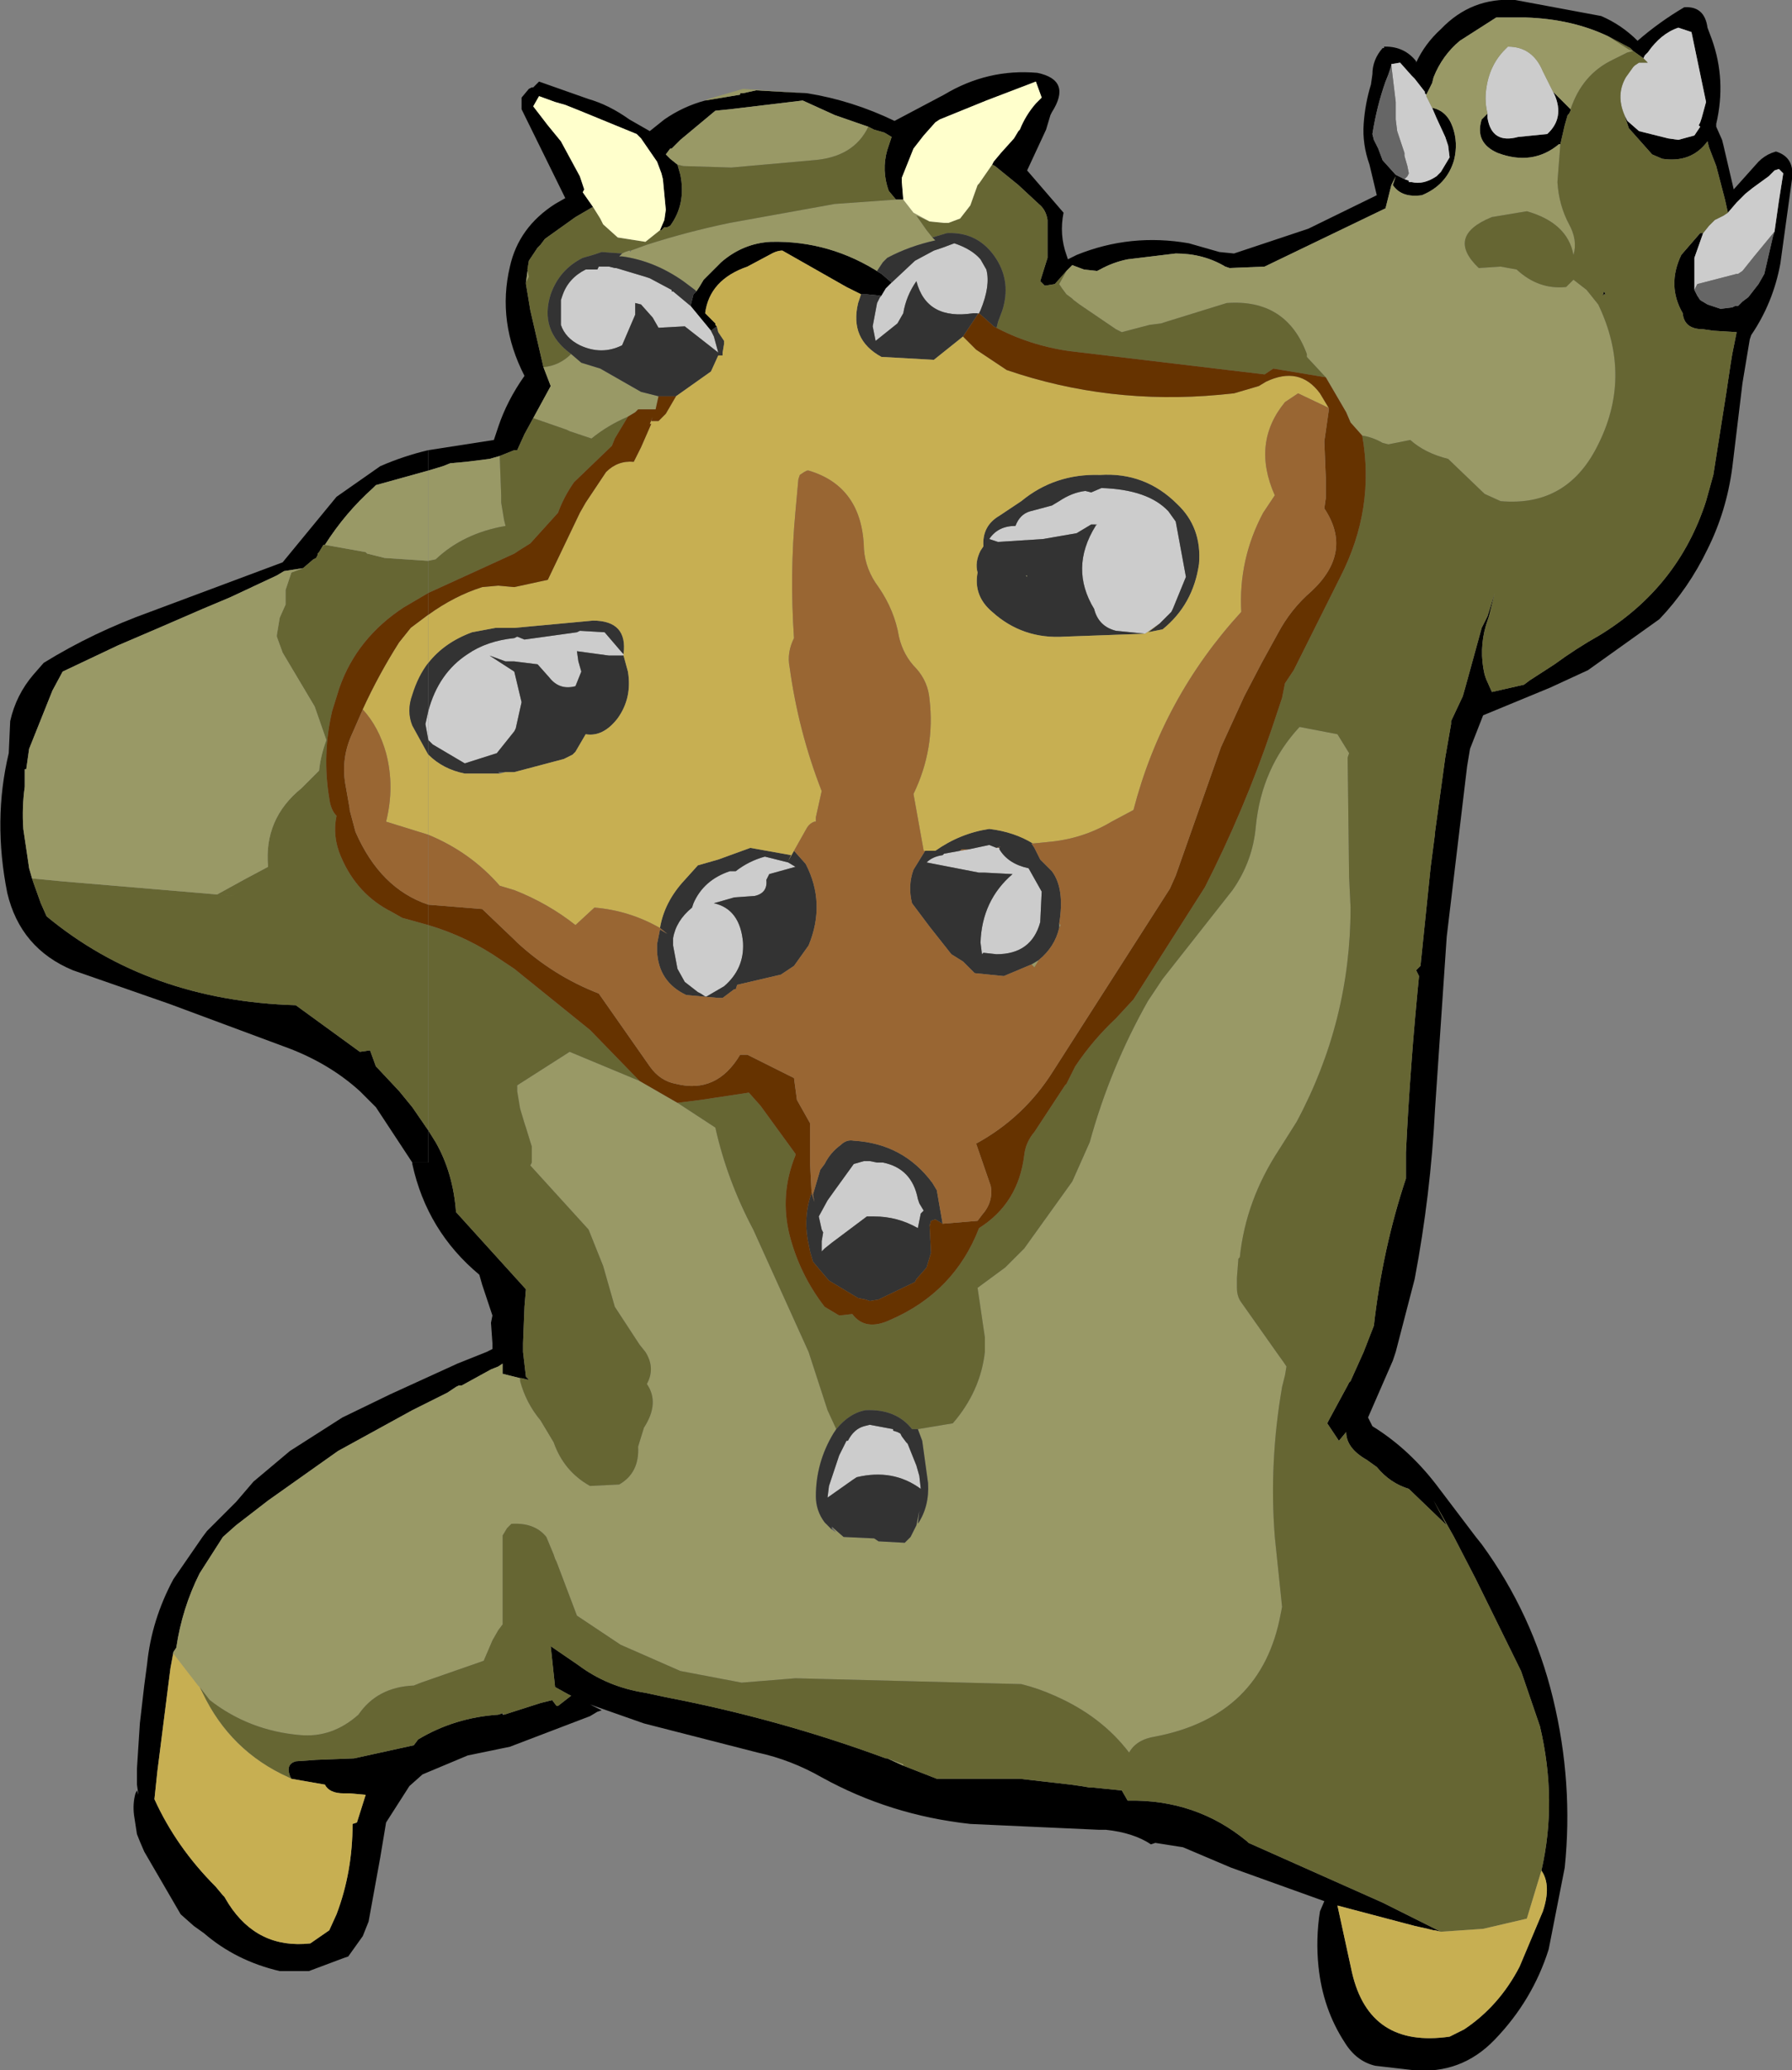 <?xml version="1.0" encoding="UTF-8" standalone="no"?>
<svg xmlns:xlink="http://www.w3.org/1999/xlink" height="71.05px" width="61.5px" xmlns="http://www.w3.org/2000/svg">
  <rect width="100%" height="100%" fill="#808080" stroke="none"/>
  <g transform="matrix(1.0, 0.0, 0.0, 1.0, -20.65, -17.6)">
    <path d="M48.35 20.8 Q49.9 21.05 51.35 21.75 L53.05 20.85 Q54.55 19.95 56.25 20.1 57.45 20.35 56.75 21.45 L56.7 21.55 56.55 22.05 55.9 23.45 57.15 24.9 Q57.0 25.65 57.25 26.35 L57.3 26.5 57.6 26.35 Q59.45 25.6 61.45 25.95 L62.5 26.25 63.0 26.3 65.55 25.45 67.9 24.3 67.65 23.25 Q67.4 22.55 67.45 21.85 67.5 21.15 67.7 20.5 L67.75 20.15 Q67.75 19.65 68.1 19.25 L68.15 19.25 68.15 19.2 68.2 19.2 Q68.85 19.2 69.25 19.7 L69.25 19.75 Q69.55 19.1 70.1 18.6 71.15 17.5 72.65 17.6 L75.6 18.15 Q76.3 18.45 76.85 19.0 77.6 18.35 78.45 17.85 79.15 17.8 79.25 18.55 L79.4 18.95 Q79.9 20.35 79.55 21.85 L79.55 21.95 79.75 22.4 79.8 22.6 80.15 24.1 81.0 23.15 Q81.2 22.95 81.45 22.85 L81.6 22.8 Q82.25 23.0 82.15 23.75 L81.75 26.65 Q81.5 28.0 80.75 29.1 L80.7 29.25 80.45 30.75 80.1 33.65 Q79.9 35.15 79.25 36.45 78.6 37.8 77.6 38.85 L75.15 40.6 73.85 41.2 71.55 42.15 71.1 43.3 71.0 43.9 70.3 49.75 69.9 55.65 Q69.75 58.6 69.2 61.5 L68.55 64.0 68.45 64.3 67.6 66.25 67.75 66.55 Q69.05 67.35 70.05 68.7 L71.3 70.35 71.5 70.6 Q73.25 73.0 73.95 75.9 74.65 78.8 74.35 81.7 L73.8 84.5 Q73.25 86.25 71.95 87.6 70.8 88.8 69.15 88.65 L67.85 88.5 Q67.2 88.35 66.8 87.7 66.05 86.55 65.9 85.1 65.8 84.15 65.95 83.2 L66.1 82.85 62.9 81.7 61.25 81.0 60.3 80.85 60.15 80.9 Q59.55 80.5 58.6 80.4 L58.35 80.4 53.95 80.2 Q51.2 79.9 48.85 78.6 47.8 78.0 46.65 77.75 L42.75 76.75 40.9 76.1 41.2 76.25 41.3 76.3 41.15 76.35 40.9 76.5 38.15 77.55 36.7 77.85 35.15 78.5 34.7 78.9 33.9 80.15 33.7 81.35 33.3 83.55 33.1 84.05 32.6 84.75 32.45 84.8 31.25 85.25 31.2 85.25 30.25 85.25 Q28.75 84.9 27.65 83.95 L27.3 83.7 26.85 83.3 25.6 81.15 25.45 80.8 25.35 80.55 25.25 79.9 Q25.2 79.5 25.3 79.15 L25.35 79.05 25.4 79.2 25.35 78.85 25.35 78.3 25.45 76.75 25.6 75.45 25.7 74.7 Q25.85 73.2 26.6 71.8 L27.6 70.35 27.75 70.15 28.75 69.15 29.35 68.45 30.6 67.4 32.4 66.25 34.05 65.45 36.35 64.4 37.35 64.0 37.45 63.95 37.55 63.9 37.55 63.7 37.5 63.0 37.55 62.75 37.2 61.7 37.1 61.35 Q35.3 59.85 34.8 57.55 L34.8 57.5 35.35 57.5 35.35 56.4 35.6 56.8 Q36.2 57.85 36.3 59.2 L38.7 61.85 38.65 62.45 38.6 63.7 38.6 63.8 38.6 64.0 38.7 64.85 38.8 64.95 38.75 64.95 38.55 64.9 38.5 64.9 37.9 64.75 37.9 64.4 37.75 64.5 37.5 64.6 36.5 65.15 36.4 65.15 36.3 65.2 36.0 65.4 34.8 66.0 32.25 67.4 29.85 69.1 28.75 69.95 28.3 70.35 27.5 71.6 Q26.9 72.8 26.7 74.15 L26.6 74.3 26.5 74.85 26.05 78.4 25.95 79.35 Q26.7 81.0 28.05 82.35 L28.3 82.65 28.35 82.7 28.5 82.95 Q29.5 84.5 31.3 84.3 L31.95 83.85 32.2 83.3 Q32.75 81.85 32.75 80.2 L32.9 80.15 33.2 79.2 32.65 79.15 32.45 79.15 Q31.95 79.15 31.8 78.85 L30.65 78.65 30.6 78.55 Q30.45 78.15 30.8 78.05 L31.5 78.0 32.8 77.95 34.85 77.5 35.0 77.3 Q36.25 76.55 37.75 76.45 L37.9 76.4 37.9 76.45 37.95 76.45 39.2 76.05 39.6 75.95 39.75 76.15 39.8 76.15 40.25 75.8 40.15 75.75 39.7 75.5 39.55 74.1 40.5 74.75 Q41.5 75.5 42.8 75.7 L43.5 75.85 Q47.4 76.6 51.05 77.95 L51.1 77.95 51.65 78.2 52.8 78.65 55.65 78.65 57.4 78.85 57.75 78.9 58.05 78.95 58.15 78.95 59.15 79.05 59.35 79.4 Q61.7 79.35 63.45 80.8 L63.5 80.85 68.1 82.9 70.0 83.85 70.1 83.9 69.9 83.85 69.85 83.85 69.65 83.8 69.2 83.7 66.55 83.0 67.05 85.3 Q67.65 87.9 70.4 87.5 L70.9 87.25 Q72.1 86.45 72.8 85.1 L73.6 83.2 Q73.9 82.3 73.55 81.8 74.1 79.4 73.5 76.85 L72.85 74.95 71.3 71.8 70.55 70.35 69.85 69.1 70.3 69.95 69.0 68.7 Q68.35 68.5 67.9 67.95 L67.55 67.7 Q66.85 67.3 66.85 66.75 L66.6 67.05 66.2 66.45 66.25 66.35 66.9 65.15 66.95 65.05 67.0 65.0 67.45 64.0 67.8 63.1 Q68.1 60.45 68.9 58.05 L68.9 57.15 Q69.05 54.1 69.35 51.1 L69.25 50.9 69.4 50.75 69.75 47.35 69.9 46.2 69.9 46.15 70.25 43.6 70.45 42.45 70.45 42.35 70.85 41.5 70.95 41.15 71.5 39.15 71.7 38.75 71.95 37.95 72.0 37.8 71.95 37.95 71.75 38.75 71.65 39.05 Q71.4 39.9 71.6 40.75 L71.65 40.9 71.85 41.35 72.95 41.1 73.15 40.95 74.0 40.4 Q74.75 39.85 75.55 39.4 78.25 37.75 79.2 34.8 L79.45 33.9 79.9 31.05 80.05 30.05 80.1 29.75 80.25 29.0 79.45 28.95 79.1 28.9 Q78.45 28.9 78.4 28.35 77.85 27.4 78.35 26.35 L79.0 25.6 79.1 25.6 78.8 26.45 78.8 27.15 78.8 27.25 78.8 27.55 78.9 27.75 79.0 27.9 79.25 28.05 79.7 28.2 80.1 28.15 80.2 28.1 80.3 28.1 80.45 27.95 80.65 27.8 81.0 27.35 81.2 27.0 81.5 25.7 81.55 25.55 81.7 24.5 81.85 23.55 81.7 23.4 81.55 23.45 81.35 23.65 80.8 24.05 80.55 24.25 80.25 24.55 79.95 24.9 79.85 24.45 79.55 23.3 79.3 22.65 79.25 22.45 Q78.7 23.2 77.7 23.05 L77.35 22.9 76.55 22.0 76.4 21.55 76.5 21.75 76.9 22.1 77.9 22.35 78.25 22.4 78.8 22.25 79.0 21.95 78.95 21.9 79.0 21.8 79.05 21.65 79.2 21.1 78.7 18.7 78.25 18.55 Q77.65 18.75 77.2 19.4 L77.1 19.5 77.05 19.6 76.7 19.35 76.6 19.25 75.85 18.85 Q74.6 18.25 73.0 18.2 L72.0 18.2 70.75 19.0 Q70.15 19.5 69.85 20.25 L69.8 20.45 69.6 20.85 69.55 20.8 69.55 20.75 69.2 20.3 69.1 20.2 68.7 19.75 68.4 19.8 68.4 19.85 68.3 20.15 68.2 20.4 Q67.9 21.25 67.75 22.2 L67.8 22.4 67.95 22.7 68.1 23.1 68.55 23.6 68.65 23.65 68.85 23.75 69.0 23.8 69.0 23.85 69.1 23.85 Q69.5 23.95 69.95 23.65 L70.1 23.5 70.4 23.0 70.35 22.6 70.25 22.3 69.95 21.65 69.8 21.3 Q70.3 21.4 70.5 21.95 70.7 22.5 70.55 23.1 70.3 23.95 69.45 24.3 68.75 24.4 68.45 23.95 L68.55 23.65 68.4 23.95 68.2 24.75 64.05 26.75 62.85 26.8 62.7 26.75 Q61.95 26.3 61.0 26.3 L59.35 26.5 Q58.85 26.6 58.4 26.85 L58.3 26.9 57.85 26.85 57.45 26.7 57.25 26.9 56.85 27.35 56.55 27.4 56.5 27.4 56.35 27.25 56.6 26.45 56.6 25.15 Q56.55 24.8 56.3 24.6 L55.6 23.95 54.8 23.3 54.7 23.25 54.75 23.15 55.0 22.85 55.45 22.35 55.6 22.1 55.65 22.05 Q55.85 21.55 56.2 21.15 L56.4 20.95 56.2 20.4 54.5 21.05 52.9 21.7 52.75 21.8 52.35 22.25 52.0 22.7 51.6 23.7 51.6 23.85 51.65 24.45 51.4 24.45 51.15 24.15 Q50.9 23.45 51.1 22.75 L51.25 22.3 51.0 22.15 50.65 22.05 50.45 21.95 49.3 21.55 48.2 21.05 45.7 21.35 45.2 21.4 44.0 22.4 43.7 22.7 43.65 22.7 43.5 22.9 43.55 22.95 43.65 23.05 43.9 23.25 44.0 23.6 Q44.2 24.6 43.65 25.35 L43.55 25.4 43.45 25.4 43.4 25.45 43.35 25.5 43.3 25.5 43.45 25.15 43.5 24.8 43.4 23.75 43.35 23.55 43.2 23.15 42.65 22.35 42.5 22.2 40.55 21.4 40.05 21.2 39.7 21.1 39.15 20.9 38.95 21.25 39.45 21.9 39.9 22.45 40.55 23.65 40.7 24.1 40.65 24.2 41.0 24.7 40.4 25.05 39.35 25.8 39.2 26.0 39.15 26.05 39.1 26.1 38.9 26.4 38.8 26.55 38.7 27.3 38.7 27.35 38.85 28.25 39.3 30.2 39.55 30.85 38.95 31.95 38.65 32.5 38.4 33.05 38.3 33.05 37.8 33.25 37.45 33.35 36.65 33.45 36.1 33.5 35.85 33.6 35.35 33.75 35.35 33.05 37.6 32.7 37.75 32.25 Q38.05 31.35 38.65 30.5 37.7 28.65 38.15 26.75 38.45 25.4 39.7 24.6 L40.05 24.4 38.55 21.35 38.55 20.95 38.8 20.65 38.9 20.6 38.95 20.6 39.15 20.4 40.85 21.0 Q41.55 21.2 42.25 21.7 L42.95 22.1 43.45 21.7 Q44.1 21.25 44.85 21.05 L46.05 20.85 46.05 20.8 46.15 20.8 46.6 20.7 48.35 20.8 M73.95 20.75 L74.55 21.35 74.55 21.4 74.5 21.5 74.45 21.55 74.35 21.9 74.2 22.55 74.15 22.55 Q73.25 23.3 72.05 22.85 71.25 22.5 71.5 21.7 L71.7 21.5 71.7 21.65 Q71.85 22.55 72.75 22.3 L73.75 22.2 Q74.35 21.65 74.0 20.85 L73.95 20.75 M44.55 27.6 L44.65 27.45 44.8 27.2 45.4 26.6 Q46.15 25.95 47.1 25.9 49.15 25.85 50.9 27.0 L51.25 27.3 51.05 27.5 50.9 27.75 50.4 27.7 50.35 27.7 50.2 27.7 49.7 27.45 47.5 26.2 Q47.3 26.2 47.05 26.35 L46.3 26.75 Q45.0 27.2 44.85 28.35 L45.05 28.55 45.2 28.7 45.2 28.75 45.25 28.8 45.05 28.95 44.35 28.1 44.45 27.7 44.5 27.65 44.55 27.6 M75.7 27.6 L75.75 27.7 75.7 27.7 75.65 27.75 75.7 27.6" fill="#000000" fill-rule="evenodd" stroke="none"/>
    <path d="M69.8 21.3 L69.95 21.65 70.25 22.3 70.35 22.6 70.4 23.0 70.1 23.5 69.95 23.65 Q69.5 23.95 69.1 23.85 L69.0 23.85 69.0 23.8 68.85 23.75 68.95 23.65 69.0 23.55 68.95 23.3 68.85 22.95 68.85 22.85 68.6 22.1 68.55 21.7 68.55 21.45 68.55 21.1 68.4 19.85 68.4 19.8 68.7 19.75 69.1 20.2 69.2 20.3 69.55 20.75 69.55 20.8 69.6 20.85 69.6 20.9 69.75 21.2 69.8 21.3 M77.05 19.6 L77.1 19.5 77.2 19.4 Q77.65 18.75 78.25 18.55 L78.7 18.7 79.2 21.1 79.05 21.65 79.0 21.8 78.95 21.9 79.0 21.95 78.8 22.25 78.25 22.4 77.9 22.35 76.9 22.1 76.5 21.75 76.4 21.55 Q76.1 20.85 76.45 20.25 L76.7 19.9 76.75 19.85 76.9 19.75 77.2 19.75 77.25 19.75 77.2 19.75 77.05 19.6 M79.95 24.9 L80.25 24.55 80.55 24.25 80.8 24.05 81.35 23.65 81.55 23.45 81.7 23.4 81.85 23.55 81.7 24.5 81.55 25.55 80.85 26.4 80.45 26.9 80.3 27.0 80.25 27.0 78.9 27.35 78.8 27.55 78.8 27.25 78.8 27.15 78.8 26.45 79.1 25.6 79.3 25.35 79.5 25.15 79.7 25.05 79.8 25.0 79.95 24.9 M35.35 43.0 L35.35 42.0 Q35.7 40.7 36.7 40.05 37.35 39.6 38.3 39.5 L38.4 39.45 38.65 39.55 40.45 39.3 40.55 39.25 41.4 39.3 42.0 40.0 42.05 40.05 42.05 40.1 41.8 40.1 41.55 40.1 40.45 39.95 40.5 40.3 40.6 40.65 40.4 41.15 Q39.85 41.3 39.5 40.85 L39.1 40.4 38.3 40.3 38.0 40.3 37.45 40.1 38.3 40.65 38.55 41.7 38.35 42.6 38.3 42.7 37.7 43.45 36.6 43.8 35.5 43.15 35.35 43.0 M71.7 21.5 Q71.6 21.1 71.65 20.7 71.75 19.85 72.3 19.3 L72.4 19.2 Q73.25 19.2 73.6 20.05 L73.95 20.75 74.0 20.85 Q74.35 21.65 73.75 22.2 L72.75 22.3 Q71.85 22.55 71.7 21.65 L71.7 21.5 M51.25 27.3 L52.05 26.55 52.7 26.2 53.0 26.1 53.4 25.95 Q54.0 26.15 54.3 26.5 L54.5 26.85 Q54.65 27.4 54.3 28.25 L54.25 28.35 54.2 28.35 54.05 28.35 Q52.45 28.6 52.1 27.25 51.75 27.75 51.65 28.35 L51.45 28.7 50.7 29.3 50.6 28.8 50.75 28.0 50.8 27.9 50.85 27.8 50.9 27.75 51.05 27.5 51.25 27.3 M58.25 35.6 L58.1 35.6 57.6 35.9 56.45 36.1 54.9 36.2 54.6 36.1 Q54.9 35.65 55.5 35.65 55.65 35.25 56.0 35.15 L56.75 34.95 57.0 34.8 Q57.45 34.5 57.9 34.45 L58.1 34.5 58.45 34.35 Q60.05 34.4 60.75 35.15 L61.0 35.5 61.35 37.4 60.9 38.5 60.85 38.6 60.8 38.65 60.45 39.0 59.95 39.35 58.95 39.25 Q58.35 39.1 58.2 38.5 57.35 37.1 58.25 35.65 L58.3 35.6 58.25 35.6 M45.05 28.95 L45.15 29.15 45.3 29.7 44.15 28.8 43.25 28.85 43.05 28.5 42.65 28.05 42.45 28.0 42.45 28.4 42.0 29.45 Q41.3 29.8 40.55 29.45 40.05 29.2 39.9 28.75 L39.9 28.65 39.9 28.45 39.9 27.9 39.95 27.75 Q40.15 27.15 40.75 26.85 L41.05 26.85 41.15 26.85 41.2 26.75 41.55 26.75 41.75 26.8 41.8 26.8 42.8 27.1 42.95 27.15 43.7 27.55 43.7 27.6 43.75 27.6 44.35 28.1 45.05 28.95 M44.45 48.6 Q44.8 47.8 45.7 47.5 L45.9 47.5 Q46.35 47.15 46.9 47.0 L47.7 47.2 47.95 47.35 47.05 47.6 46.95 47.8 Q47.0 48.25 46.55 48.35 L45.85 48.4 45.15 48.6 Q46.05 48.8 46.15 49.95 46.2 50.85 45.5 51.45 L44.9 51.8 44.85 51.8 44.7 51.7 44.6 51.65 44.15 51.3 43.9 50.85 43.75 50.05 43.75 49.8 Q43.85 49.2 44.4 48.75 L44.45 48.6 M54.95 46.7 L54.95 46.75 Q55.25 47.25 55.95 47.4 L56.4 48.2 56.35 49.25 Q56.05 50.35 54.85 50.35 L54.4 50.3 54.35 50.35 54.3 49.95 Q54.35 48.5 55.4 47.6 L54.45 47.55 54.25 47.55 52.45 47.2 Q52.65 47.0 53.0 46.95 L53.05 46.9 53.6 46.8 53.9 46.75 54.6 46.6 54.85 46.7 54.95 46.7 M50.95 57.5 Q51.95 57.7 52.15 58.75 L52.2 58.9 52.35 59.15 52.25 59.25 52.15 59.75 Q51.45 59.35 50.65 59.35 L50.4 59.35 49.2 60.25 48.95 60.45 48.85 60.55 48.85 60.2 48.9 59.9 48.85 59.8 48.75 59.35 49.05 58.8 49.3 58.45 49.95 57.55 50.3 57.45 50.5 57.45 50.75 57.5 50.95 57.5 M49.75 67.05 Q49.95 66.65 50.3 66.55 L50.5 66.5 51.3 66.65 51.3 66.7 51.45 66.75 51.55 66.8 51.6 66.9 51.75 67.1 51.8 67.15 52.1 67.9 52.2 68.25 52.25 68.7 Q51.3 68.0 50.05 68.3 L49.9 68.4 49.05 69.0 49.1 68.6 49.45 67.55 49.6 67.25 49.7 67.05 49.75 67.05" fill="#cccccc" fill-rule="evenodd" stroke="none"/>
    <path d="M68.85 23.75 L68.65 23.65 68.55 23.6 68.1 23.1 67.95 22.7 67.8 22.4 67.75 22.2 Q67.9 21.25 68.2 20.4 L68.3 20.15 68.4 19.85 68.55 21.1 68.55 21.45 68.55 21.7 68.6 22.1 68.85 22.85 68.85 22.95 68.95 23.3 69.0 23.55 68.95 23.65 68.85 23.75 M81.55 25.55 L81.5 25.7 81.2 27.0 81.0 27.35 80.65 27.8 80.45 27.95 80.3 28.1 80.2 28.1 80.1 28.15 79.7 28.2 79.25 28.05 79.0 27.9 78.9 27.75 78.8 27.55 78.9 27.35 80.25 27.0 80.3 27.0 80.45 26.9 80.85 26.4 81.55 25.55 M42.3 26.2 L42.3 26.25 42.25 26.2 42.3 26.2 M54.2 28.4 L54.2 28.35 54.25 28.35 54.2 28.4 M58.25 35.65 L58.25 35.6 58.3 35.6 58.25 35.65 M42.0 40.0 L42.05 40.05 42.05 40.1 42.05 40.05 42.0 40.0 M37.75 44.1 L38.0 44.1 37.8 44.15 37.75 44.1 M49.2 70.0 L49.35 70.2 49.2 70.1 49.2 70.0" fill="#666666" fill-rule="evenodd" stroke="none"/>
    <path d="M48.35 20.8 L46.6 20.7 46.15 20.8 46.05 20.8 46.05 20.85 44.85 21.05 44.95 21.0 46.15 20.65 48.35 20.8 M35.35 33.75 L35.85 33.6 36.1 33.5 36.65 33.45 37.45 33.35 37.8 33.25 37.85 34.6 37.85 34.85 37.95 35.45 38.0 35.65 Q36.55 35.9 35.6 36.8 L35.35 36.85 35.35 33.75 M38.95 31.95 L39.55 30.85 39.3 30.2 Q39.85 30.15 40.25 29.75 L40.6 30.05 41.25 30.25 42.65 31.05 43.25 31.2 43.15 31.65 42.55 31.65 42.45 31.75 42.2 31.9 Q41.5 32.2 40.95 32.65 L40.2 32.4 40.1 32.35 38.95 31.95 M38.7 27.3 L38.8 26.55 38.75 26.85 38.8 27.1 38.7 27.3 M43.9 23.25 L43.65 23.05 43.55 22.95 43.5 22.9 43.65 22.7 43.7 22.7 44.0 22.4 45.2 21.4 45.7 21.35 48.2 21.05 49.3 21.55 50.45 21.95 Q49.95 23.0 48.55 23.1 L45.75 23.35 44.1 23.3 43.9 23.25 M51.4 24.45 L51.65 24.45 52.0 24.9 52.55 25.2 52.1 25.0 52.45 25.5 52.65 25.75 52.95 26.05 52.75 25.85 Q51.85 26.05 51.1 26.45 L50.95 26.6 50.75 26.9 50.9 27.0 Q49.15 25.85 47.1 25.9 46.15 25.95 45.4 26.6 L44.8 27.2 44.65 27.45 44.55 27.6 44.5 27.55 44.1 27.25 Q43.1 26.55 42.0 26.4 L41.9 26.4 42.0 26.3 42.1 26.25 42.25 26.2 42.3 26.25 42.3 26.2 42.85 26.0 Q44.25 25.55 45.7 25.25 L49.3 24.6 51.4 24.45 M57.25 26.9 L57.45 26.7 57.85 26.85 58.3 26.9 58.4 26.85 Q58.85 26.6 59.35 26.5 L61.0 26.3 Q61.95 26.3 62.7 26.75 L62.85 26.8 64.05 26.75 68.2 24.75 68.4 23.95 68.55 23.65 68.45 23.95 Q68.75 24.4 69.45 24.3 70.3 23.95 70.55 23.1 70.7 22.5 70.5 21.95 70.3 21.4 69.8 21.3 L69.75 21.2 69.6 20.9 69.6 20.85 69.8 20.45 69.85 20.25 Q70.15 19.5 70.75 19.0 L72.0 18.2 73.0 18.2 Q74.6 18.25 75.85 18.85 L76.55 19.3 76.7 19.35 76.5 19.4 76.0 19.65 Q74.95 20.15 74.55 21.35 L73.95 20.75 73.6 20.05 Q73.25 19.2 72.4 19.2 L72.3 19.3 Q71.75 19.85 71.65 20.7 71.6 21.1 71.7 21.5 L71.5 21.7 Q71.25 22.5 72.05 22.85 73.25 23.3 74.15 22.55 L74.2 22.55 74.1 23.85 Q74.15 24.65 74.5 25.3 74.8 25.85 74.65 26.35 74.45 25.25 73.05 24.85 L71.85 25.05 Q70.25 25.7 71.4 26.8 L72.15 26.75 72.7 26.85 Q73.45 27.55 74.4 27.45 L74.65 27.2 75.1 27.55 75.5 28.05 Q76.7 30.55 75.45 32.95 74.4 35.0 72.15 34.8 L71.6 34.55 70.35 33.35 Q69.55 33.15 69.05 32.7 L68.3 32.85 68.1 32.8 Q67.75 32.6 67.4 32.55 L67.0 32.1 66.85 31.75 66.15 30.55 65.5 29.85 65.5 29.75 Q64.8 27.85 62.75 28.0 L60.65 28.65 60.5 28.7 60.1 28.75 59.15 29.0 58.95 28.9 57.7 28.05 57.5 27.9 57.45 27.85 57.25 27.7 57.1 27.5 57.0 27.35 57.25 26.9 M51.65 78.2 L51.1 77.95 51.65 78.15 51.65 78.2 M26.5 74.85 L26.6 74.3 26.7 74.15 Q26.9 72.8 27.5 71.6 L28.3 70.35 28.75 69.95 29.85 69.1 32.25 67.4 34.8 66.0 36.0 65.4 36.3 65.2 36.4 65.15 36.5 65.15 37.5 64.6 37.75 64.5 37.9 64.4 37.9 64.75 38.5 64.9 38.5 65.0 Q38.7 65.75 39.2 66.35 L39.65 67.1 Q40.0 68.1 40.9 68.6 L41.9 68.55 Q42.6 68.15 42.55 67.25 L42.75 66.6 Q43.3 65.75 42.85 65.1 43.15 64.55 42.8 64.0 L42.6 63.75 41.75 62.45 41.35 61.05 40.85 59.8 38.85 57.6 38.9 57.5 38.9 56.95 38.7 56.3 38.65 56.15 38.5 55.65 38.4 55.05 38.4 54.85 40.2 53.7 39.9 53.55 40.2 53.7 42.6 54.7 43.9 55.45 45.2 56.3 Q45.6 58.1 46.5 59.8 L48.4 64.0 49.05 66.0 49.35 66.65 49.25 66.8 Q48.65 67.8 48.65 68.95 48.65 69.45 48.95 69.85 L49.2 70.1 49.35 70.2 49.2 70.0 49.6 70.35 50.65 70.4 50.8 70.5 51.7 70.55 51.9 70.35 52.1 69.95 52.2 69.45 52.15 69.9 Q52.55 69.3 52.5 68.5 L52.3 67.05 52.15 66.65 53.35 66.45 Q54.3 65.35 54.45 64.0 L54.45 63.5 54.2 61.8 55.15 61.1 55.8 60.45 57.45 58.15 58.05 56.8 Q58.75 54.25 60.05 51.95 L60.55 51.2 62.95 48.15 Q63.65 47.15 63.75 45.95 63.95 43.95 65.25 42.55 L66.55 42.8 66.95 43.45 66.9 43.6 66.95 47.7 67.0 48.75 Q67.0 52.65 65.15 56.1 L64.55 57.05 Q63.4 58.8 63.2 60.75 L63.15 60.8 63.1 61.45 63.1 61.8 Q63.1 62.1 63.25 62.3 L64.45 64.0 64.7 64.35 64.8 64.5 64.75 64.8 64.65 65.2 Q64.2 67.8 64.4 70.35 L64.65 72.75 64.6 73.0 Q63.95 76.5 60.3 77.2 59.65 77.3 59.4 77.75 58.45 76.5 56.85 75.8 56.3 75.55 55.7 75.4 L47.95 75.2 46.1 75.35 44.0 74.95 41.95 74.05 40.45 73.05 39.75 71.2 39.7 71.1 39.65 70.95 39.4 70.35 Q39.0 69.85 38.2 69.9 L38.05 70.05 37.9 70.3 37.9 73.35 37.75 73.55 37.55 73.9 37.25 74.6 35.1 75.35 34.85 75.45 Q33.6 75.5 32.95 76.45 32.05 77.25 30.95 77.15 29.2 77.0 27.85 75.95 L27.5 75.5 27.45 75.45 26.6 74.35 26.5 74.85 M55.9 37.4 L55.85 37.35 55.9 37.35 55.9 37.4 M57.0 49.3 L57.05 49.35 57.0 49.45 57.0 49.3 M56.3 50.55 L56.15 50.8 56.05 50.7 56.3 50.55" fill="#999966" fill-rule="evenodd" stroke="none"/>
    <path d="M37.8 33.25 L38.3 33.05 38.4 33.05 38.65 32.5 38.95 31.95 40.1 32.35 40.2 32.4 40.95 32.65 Q41.5 32.2 42.2 31.9 L41.75 32.65 41.65 32.9 40.35 34.15 Q40.0 34.65 39.8 35.2 L38.85 36.25 38.45 36.5 38.3 36.6 37.1 37.15 35.35 37.95 35.35 36.85 35.6 36.8 Q36.55 35.9 38.0 35.65 L37.95 35.45 37.85 34.85 37.85 34.6 37.8 33.25 M39.3 30.2 L38.85 28.25 38.7 27.35 38.7 27.3 38.8 27.1 38.75 26.85 38.8 26.55 38.9 26.4 39.1 26.1 39.15 26.05 39.2 26.0 39.35 25.8 40.4 25.05 41.0 24.7 41.25 25.1 41.35 25.3 41.85 25.75 42.8 25.9 43.3 25.5 43.35 25.5 43.4 25.45 43.45 25.4 43.55 25.4 43.65 25.35 Q44.2 24.6 44.0 23.6 L43.9 23.25 44.1 23.3 45.75 23.35 48.55 23.1 Q49.95 23.0 50.45 21.95 L50.65 22.05 51.0 22.15 51.25 22.3 51.1 22.75 Q50.9 23.45 51.15 24.15 L51.4 24.45 49.3 24.6 45.7 25.25 Q44.25 25.55 42.85 26.0 L42.3 26.2 42.25 26.2 42.1 26.25 42.0 26.3 41.3 26.25 41.0 26.35 40.65 26.45 Q39.85 26.85 39.55 27.7 39.15 28.95 40.25 29.75 39.85 30.15 39.3 30.2 M54.7 23.25 L54.8 23.3 55.6 23.95 56.3 24.6 Q56.55 24.8 56.6 25.15 L56.6 26.45 56.35 27.25 56.5 27.4 56.55 27.4 56.85 27.35 57.25 26.9 57.0 27.35 57.1 27.5 57.25 27.7 57.45 27.85 57.5 27.9 57.7 28.05 58.95 28.9 59.15 29.0 60.1 28.75 60.5 28.7 60.65 28.65 62.75 28.0 Q64.8 27.85 65.5 29.75 L65.5 29.85 66.15 30.55 64.35 30.25 64.05 30.45 57.35 29.65 Q55.95 29.45 54.75 28.8 L54.85 28.85 54.9 28.65 55.05 28.25 Q55.35 27.3 54.85 26.5 54.25 25.55 53.15 25.6 L52.65 25.75 52.45 25.5 52.1 25.0 52.55 25.2 53.05 25.25 53.2 25.25 53.6 25.1 53.95 24.65 54.2 23.95 54.25 23.9 54.7 23.25 M75.85 18.85 L76.6 19.25 76.7 19.35 77.05 19.6 77.2 19.75 77.25 19.75 77.2 19.75 76.9 19.75 76.75 19.85 76.7 19.9 76.45 20.25 Q76.1 20.85 76.4 21.55 L76.55 22.0 77.35 22.9 77.7 23.05 Q78.7 23.2 79.25 22.45 L79.3 22.65 79.55 23.3 79.85 24.45 79.95 24.9 79.8 25.0 79.7 25.05 79.5 25.15 79.3 25.35 79.1 25.6 79.0 25.6 78.35 26.35 Q77.85 27.4 78.4 28.35 78.45 28.9 79.1 28.9 L79.45 28.95 80.25 29.0 80.1 29.75 80.05 30.05 79.9 31.05 79.45 33.9 79.2 34.8 Q78.25 37.75 75.55 39.4 74.75 39.85 74.0 40.4 L73.15 40.95 72.95 41.1 71.85 41.35 71.65 40.9 71.6 40.75 Q71.4 39.9 71.65 39.05 L71.75 38.75 71.95 37.95 72.0 37.8 71.95 37.95 71.7 38.75 71.5 39.15 70.95 41.15 70.85 41.5 70.45 42.35 70.45 42.45 70.25 43.6 69.9 46.15 69.9 46.2 69.75 47.35 69.4 50.75 69.25 50.9 69.35 51.1 Q69.05 54.1 68.9 57.15 L68.9 58.05 Q68.1 60.45 67.8 63.1 L67.45 64.0 67.0 65.0 66.95 65.05 66.9 65.15 66.25 66.35 66.2 66.45 66.6 67.05 66.85 66.75 Q66.85 67.3 67.55 67.7 L67.9 67.95 Q68.35 68.5 69.0 68.7 L70.3 69.95 69.85 69.1 70.55 70.35 71.3 71.8 72.85 74.95 73.5 76.85 Q74.1 79.4 73.55 81.8 L73.05 83.45 71.55 83.8 70.1 83.9 70.0 83.85 68.1 82.9 63.5 80.85 63.45 80.8 Q61.7 79.35 59.35 79.4 L59.15 79.05 58.15 78.95 58.05 78.95 57.75 78.9 57.4 78.85 55.65 78.65 52.8 78.65 51.65 78.2 51.65 78.15 51.1 77.95 51.05 77.95 Q47.4 76.6 43.5 75.85 L42.8 75.7 Q41.5 75.5 40.5 74.75 L39.55 74.1 39.7 75.5 40.15 75.75 40.25 75.8 39.8 76.15 39.75 76.15 39.6 75.95 39.2 76.05 37.95 76.45 37.9 76.4 37.75 76.45 Q36.25 76.55 35.0 77.3 L34.85 77.5 32.8 77.95 31.5 78.0 30.8 78.05 Q30.45 78.15 30.6 78.55 L30.65 78.65 30.55 78.6 Q28.55 77.7 27.6 75.7 L27.5 75.5 27.85 75.95 Q29.2 77.0 30.95 77.15 32.05 77.25 32.95 76.45 33.6 75.5 34.85 75.45 L35.1 75.35 37.25 74.6 37.55 73.9 37.75 73.55 37.9 73.35 37.9 70.3 38.05 70.05 38.2 69.9 Q39.0 69.85 39.4 70.35 L39.65 70.95 39.7 71.1 39.75 71.2 40.45 73.05 41.95 74.05 44.0 74.95 46.1 75.35 47.95 75.2 55.7 75.4 Q56.3 75.55 56.85 75.8 58.45 76.5 59.4 77.75 59.65 77.3 60.3 77.2 63.95 76.5 64.6 73.0 L64.65 72.75 64.4 70.35 Q64.2 67.8 64.65 65.2 L64.75 64.8 64.8 64.5 64.7 64.35 64.45 64.0 63.25 62.3 Q63.1 62.1 63.1 61.8 L63.1 61.45 63.15 60.8 63.2 60.75 Q63.4 58.8 64.55 57.05 L65.15 56.1 Q67.0 52.65 67.0 48.75 L66.95 47.7 66.9 43.6 66.95 43.45 66.55 42.8 65.25 42.55 Q63.95 43.95 63.75 45.95 63.65 47.15 62.95 48.15 L60.55 51.2 60.05 51.95 Q58.75 54.25 58.05 56.8 L57.45 58.15 55.8 60.45 55.15 61.1 54.2 61.8 54.45 63.5 54.45 64.0 Q54.3 65.35 53.35 66.45 L52.15 66.65 51.95 66.65 Q51.4 65.95 50.35 66.0 49.8 66.1 49.35 66.65 L49.05 66.0 48.4 64.0 46.5 59.8 Q45.6 58.1 45.2 56.3 L43.9 55.45 44.7 55.35 46.35 55.1 46.75 55.55 47.95 57.2 47.95 57.25 Q47.4 58.6 47.75 60.0 48.1 61.35 48.95 62.45 L49.45 62.75 49.9 62.7 Q50.35 63.3 51.2 62.9 53.4 61.95 54.25 59.75 55.6 58.9 55.8 57.25 55.85 56.8 56.15 56.45 L57.2 54.85 57.25 54.8 57.55 54.2 Q58.15 53.3 58.95 52.55 L59.55 51.9 62.0 48.05 Q63.35 45.4 64.3 42.6 L64.65 41.55 64.75 41.05 65.05 40.6 66.65 37.4 Q67.85 35.05 67.4 32.55 67.75 32.6 68.1 32.8 L68.3 32.85 69.05 32.7 Q69.55 33.15 70.35 33.35 L71.6 34.55 72.15 34.8 Q74.4 35.0 75.45 32.95 76.7 30.55 75.5 28.05 L75.1 27.55 74.65 27.2 74.4 27.45 Q73.45 27.55 72.7 26.85 L72.15 26.75 71.4 26.8 Q70.25 25.7 71.85 25.05 L73.05 24.85 Q74.45 25.25 74.65 26.35 74.8 25.85 74.5 25.3 74.15 24.65 74.1 23.85 L74.2 22.55 74.35 21.9 74.45 21.55 74.5 21.5 74.55 21.4 74.55 21.35 Q74.95 20.15 76.0 19.65 L76.5 19.4 76.7 19.35 76.55 19.3 75.85 18.85 M38.5 64.9 L38.55 64.9 38.75 64.95 38.8 64.95 38.7 64.85 38.6 64.0 38.6 63.8 38.6 63.7 38.65 62.45 38.7 61.85 36.3 59.2 Q36.2 57.85 35.6 56.8 L35.35 56.4 35.35 49.35 Q36.7 49.75 37.85 50.55 L38.3 50.85 40.9 52.95 42.6 54.7 40.2 53.7 39.9 53.55 40.2 53.7 38.4 54.85 38.4 55.05 38.5 55.65 38.65 56.15 38.7 56.3 38.9 56.95 38.9 57.5 38.85 57.6 40.85 59.8 41.35 61.05 41.75 62.45 42.6 63.75 42.8 64.0 Q43.15 64.55 42.85 65.1 43.3 65.75 42.75 66.6 L42.55 67.25 Q42.6 68.15 41.9 68.55 L40.9 68.6 Q40.0 68.1 39.65 67.1 L39.2 66.35 Q38.7 65.75 38.5 65.0 L38.5 64.9 M75.7 27.6 L75.65 27.75 75.7 27.7 75.75 27.7 75.7 27.6 M69.7 86.35 L69.65 86.35 69.7 86.35" fill="#666633" fill-rule="evenodd" stroke="none"/>
    <path d="M41.0 24.7 L40.65 24.2 40.7 24.1 40.55 23.65 39.9 22.45 39.45 21.9 38.95 21.25 39.15 20.9 39.7 21.1 40.05 21.2 40.55 21.4 42.5 22.2 42.65 22.35 43.2 23.15 43.35 23.55 43.4 23.75 43.5 24.8 43.45 25.15 43.3 25.5 42.8 25.9 41.85 25.75 41.35 25.3 41.25 25.1 41.0 24.7 M51.65 24.45 L51.6 23.85 51.6 23.7 52.0 22.7 52.35 22.25 52.75 21.8 52.9 21.7 54.5 21.05 56.2 20.4 56.4 20.95 56.2 21.15 Q55.85 21.55 55.65 22.05 L55.6 22.1 55.45 22.35 55.0 22.85 54.75 23.15 54.7 23.25 54.25 23.9 54.2 23.95 53.95 24.65 53.6 25.1 53.2 25.25 53.05 25.25 52.55 25.2 52.0 24.9 51.65 24.45" fill="#ffffcc" fill-rule="evenodd" stroke="none"/>
    <path d="M35.35 43.5 L35.35 43.0 35.5 43.15 36.6 43.8 37.7 43.45 38.3 42.7 38.35 42.6 38.55 41.7 38.3 40.65 37.45 40.1 38.0 40.3 38.3 40.3 39.1 40.4 39.5 40.85 Q39.85 41.3 40.4 41.15 L40.6 40.65 40.5 40.3 40.45 39.95 41.55 40.1 41.8 40.1 42.05 40.1 42.2 40.65 Q42.35 41.55 41.85 42.25 41.35 42.9 40.75 42.8 L40.4 43.4 40.3 43.5 40.0 43.65 38.3 44.1 37.75 44.1 37.8 44.15 36.6 44.15 Q35.85 44.0 35.35 43.5 M35.35 42.0 L35.35 40.35 Q35.9 39.65 36.85 39.3 L37.65 39.15 38.3 39.15 41.0 38.9 Q42.2 38.9 42.05 40.05 L42.0 40.0 41.4 39.3 40.55 39.25 40.45 39.3 38.65 39.55 38.4 39.45 38.3 39.5 Q37.35 39.6 36.7 40.05 35.7 40.7 35.35 42.0 M49.35 66.65 Q49.8 66.1 50.35 66.0 51.4 65.95 51.95 66.65 L52.15 66.65 52.3 67.05 52.5 68.5 Q52.55 69.3 52.15 69.9 L52.2 69.45 52.1 69.95 51.9 70.35 51.7 70.55 50.8 70.5 50.65 70.4 49.6 70.35 49.2 70.0 49.2 70.1 48.95 69.85 Q48.65 69.45 48.65 68.95 48.65 67.8 49.25 66.8 L49.35 66.65 M52.65 25.75 L53.15 25.6 Q54.25 25.55 54.85 26.5 55.35 27.3 55.05 28.25 L54.9 28.65 54.85 28.85 54.75 28.8 54.7 28.75 54.25 28.35 54.3 28.25 Q54.65 27.4 54.5 26.85 L54.3 26.5 Q54.0 26.15 53.4 25.95 L53.0 26.1 52.7 26.2 52.05 26.55 51.25 27.3 50.9 27.0 50.75 26.9 50.95 26.6 51.1 26.45 Q51.85 26.05 52.75 25.85 L52.95 26.05 52.65 25.75 M42.0 26.3 L41.9 26.4 42.0 26.4 Q43.1 26.55 44.1 27.25 L44.5 27.55 44.55 27.6 44.5 27.65 44.45 27.7 44.35 28.1 43.75 27.6 43.7 27.6 43.7 27.55 42.95 27.15 42.8 27.1 41.8 26.8 41.75 26.8 41.55 26.75 41.2 26.75 41.15 26.85 41.05 26.85 40.75 26.85 Q40.15 27.15 39.95 27.75 L39.9 27.9 39.9 28.45 39.9 28.65 39.9 28.75 Q40.05 29.2 40.55 29.45 41.3 29.8 42.0 29.45 L42.45 28.4 42.45 28.0 42.65 28.05 43.05 28.5 43.25 28.85 44.15 28.8 45.3 29.7 45.15 29.15 45.05 28.95 45.25 28.8 45.3 29.0 45.5 29.3 45.5 29.4 45.45 29.7 45.45 29.8 45.3 29.8 45.05 30.35 43.85 31.2 43.3 31.2 43.25 31.2 42.65 31.05 41.25 30.25 40.6 30.05 40.25 29.75 Q39.15 28.95 39.55 27.7 39.85 26.85 40.65 26.45 L41.0 26.35 41.3 26.25 42.0 26.3 M50.9 27.75 L50.85 27.8 50.8 27.9 50.75 28.0 50.6 28.8 50.7 29.3 51.45 28.7 51.65 28.35 Q51.75 27.75 52.1 27.25 52.45 28.6 54.05 28.35 L54.2 28.35 54.2 28.4 53.7 29.15 52.7 29.95 50.9 29.85 Q49.8 29.25 50.1 28.0 L50.2 27.7 50.35 27.7 50.4 27.7 50.9 27.75 M53.0 59.6 L52.75 59.45 52.6 59.5 52.55 59.7 52.55 59.6 52.6 60.6 52.45 61.1 52.1 61.5 52.05 61.6 50.8 62.2 50.5 62.25 50.35 62.2 50.1 62.15 49.6 61.85 49.1 61.55 48.8 61.2 48.55 60.9 48.45 60.55 48.4 60.3 Q48.2 59.4 48.5 58.55 L48.6 58.85 48.55 58.6 48.8 57.75 48.95 57.55 Q49.15 57.15 49.5 56.9 49.7 56.7 49.95 56.75 51.65 56.85 52.65 58.2 L52.8 58.45 53.0 59.6 M60.45 39.0 L60.8 38.65 60.85 38.6 60.9 38.5 61.35 37.4 61.0 35.5 60.75 35.15 Q60.05 34.4 58.45 34.35 L58.1 34.5 57.9 34.45 Q57.45 34.5 57.0 34.8 L56.75 34.95 56.0 35.15 Q55.65 35.25 55.5 35.65 54.9 35.65 54.6 36.1 L54.9 36.2 56.45 36.1 57.6 35.9 58.1 35.6 58.25 35.6 58.25 35.65 Q57.35 37.1 58.2 38.5 58.35 39.1 58.95 39.25 L59.95 39.35 57.2 39.45 Q55.75 39.55 54.7 38.6 54.05 38.05 54.2 37.25 54.1 36.9 54.3 36.5 L54.4 36.35 Q54.35 35.65 54.95 35.3 L55.7 34.8 Q56.85 33.85 58.4 33.9 59.95 33.8 61.05 34.9 61.9 35.7 61.8 36.95 61.6 38.35 60.55 39.2 L60.3 39.25 60.05 39.3 60.45 39.0 M52.4 46.8 L52.75 46.8 Q53.6 46.2 54.6 46.05 55.45 46.15 56.1 46.55 L56.05 46.55 56.15 46.7 56.35 47.1 56.75 47.5 Q57.2 48.1 57.0 49.3 L57.0 49.45 Q56.85 50.1 56.3 50.55 L56.05 50.7 55.1 51.1 54.1 51.0 53.7 50.6 53.3 50.35 52.55 49.4 51.95 48.6 Q51.8 48.0 52.0 47.45 L52.4 46.8 M43.3 49.45 Q43.45 48.55 44.15 47.8 L44.6 47.3 45.3 47.1 46.4 46.7 47.8 46.95 47.7 47.15 47.9 46.8 48.3 47.25 Q49.0 48.6 48.4 50.05 L47.9 50.75 47.45 51.05 45.95 51.4 45.9 51.55 45.85 51.55 45.45 51.85 45.3 51.85 44.2 51.75 Q43.25 51.3 43.2 50.25 L43.2 50.0 43.3 49.5 43.55 49.65 43.3 49.45 M44.45 48.6 L44.4 48.75 Q43.85 49.2 43.75 49.8 L43.75 50.05 43.9 50.85 44.15 51.3 44.6 51.65 44.7 51.7 44.85 51.8 44.9 51.8 45.5 51.45 Q46.2 50.85 46.15 49.95 46.05 48.8 45.15 48.6 L45.85 48.4 46.55 48.35 Q47.0 48.25 46.95 47.8 L47.05 47.6 47.95 47.35 47.7 47.2 46.9 47.0 Q46.35 47.15 45.9 47.5 L45.7 47.5 Q44.8 47.8 44.45 48.6 M55.9 37.4 L55.9 37.35 55.85 37.35 55.9 37.4 M53.6 46.8 L53.05 46.9 53.0 46.95 Q52.65 47.0 52.45 47.2 L54.25 47.55 54.45 47.55 55.4 47.6 Q54.35 48.5 54.3 49.95 L54.35 50.35 54.4 50.3 54.85 50.35 Q56.05 50.35 56.35 49.25 L56.4 48.2 55.95 47.4 Q55.25 47.25 54.95 46.75 L54.95 46.7 54.9 46.7 55.0 46.65 54.85 46.7 54.6 46.6 53.9 46.75 53.95 46.75 53.65 46.75 53.6 46.8 M50.95 57.5 L50.75 57.5 50.5 57.45 50.3 57.45 49.95 57.55 49.3 58.45 49.05 58.8 48.75 59.35 48.85 59.8 48.9 59.9 48.85 60.2 48.85 60.55 48.95 60.45 49.2 60.25 50.4 59.35 50.65 59.35 Q51.45 59.35 52.15 59.75 L52.25 59.25 52.35 59.15 52.2 58.9 52.15 58.75 Q51.95 57.7 50.95 57.5 M49.75 67.05 L49.7 67.05 49.6 67.25 49.45 67.55 49.1 68.6 49.05 69.0 49.9 68.4 50.05 68.3 Q51.3 68.0 52.25 68.7 L52.2 68.25 52.1 67.9 51.8 67.15 51.75 67.1 51.6 66.9 51.55 66.8 51.45 66.75 51.3 66.7 51.3 66.65 50.5 66.5 50.3 66.55 Q49.95 66.65 49.75 67.05" fill="#333333" fill-rule="evenodd" stroke="none"/>
    <path d="M73.55 81.8 Q73.9 82.3 73.6 83.2 L72.8 85.1 Q72.1 86.45 70.9 87.25 L70.4 87.5 Q67.65 87.9 67.05 85.3 L66.55 83.0 69.2 83.7 69.65 83.8 69.85 83.85 69.9 83.85 70.1 83.9 71.55 83.8 73.05 83.45 73.55 81.8 M30.65 78.65 L31.8 78.85 Q31.95 79.15 32.45 79.15 L32.65 79.15 33.2 79.2 32.9 80.15 32.75 80.2 Q32.75 81.85 32.2 83.3 L31.95 83.85 31.3 84.3 Q29.5 84.5 28.5 82.95 L28.35 82.7 28.3 82.65 28.05 82.35 Q26.7 81.0 25.95 79.35 L26.05 78.4 26.5 74.85 26.6 74.35 27.45 75.45 27.5 75.5 27.6 75.7 Q28.55 77.7 30.55 78.6 L30.65 78.65 M35.35 46.25 L35.35 43.5 Q35.85 44.0 36.6 44.15 L37.8 44.15 38.0 44.1 37.75 44.1 38.3 44.1 40.0 43.65 40.3 43.5 40.4 43.4 40.75 42.8 Q41.35 42.9 41.85 42.25 42.35 41.55 42.2 40.65 L42.05 40.1 42.05 40.05 Q42.2 38.9 41.0 38.9 L38.3 39.15 37.65 39.15 36.85 39.3 Q35.9 39.65 35.35 40.35 L35.35 38.7 Q36.25 38.05 37.2 37.75 L37.75 37.7 38.3 37.75 39.45 37.5 40.55 35.2 40.75 34.85 41.45 33.8 Q41.85 33.4 42.4 33.45 L42.65 32.95 43.0 32.15 42.95 32.15 43.05 31.9 43.0 32.05 43.25 32.05 43.5 31.8 43.85 31.2 45.05 30.35 45.3 29.8 45.45 29.8 45.45 29.7 45.5 29.4 45.5 29.3 45.3 29.0 45.25 28.8 45.2 28.75 45.2 28.7 45.05 28.55 44.85 28.35 Q45.0 27.2 46.3 26.75 L47.05 26.35 Q47.3 26.2 47.5 26.2 L49.7 27.45 50.2 27.7 50.1 28.0 Q49.8 29.25 50.9 29.85 L52.7 29.95 53.7 29.15 54.15 29.6 55.2 30.3 Q58.7 31.5 62.5 31.15 L63.0 31.1 63.85 30.85 64.1 30.7 Q65.25 30.15 65.95 31.1 L66.25 31.6 65.2 31.1 64.75 31.4 Q63.6 32.8 64.4 34.6 L64.0 35.2 Q63.15 36.8 63.25 38.6 60.55 41.55 59.55 45.4 L58.8 45.8 Q57.8 46.4 56.6 46.5 L56.1 46.55 Q55.45 46.15 54.6 46.05 53.6 46.2 52.75 46.8 L52.4 46.8 52.35 46.8 52.0 44.85 Q52.75 43.3 52.55 41.6 52.5 41.0 52.1 40.55 51.65 40.1 51.5 39.45 51.35 38.55 50.8 37.75 50.35 37.15 50.3 36.45 50.25 34.3 48.4 33.75 L48.35 33.75 48.25 33.8 48.1 33.9 48.05 34.05 47.95 35.15 Q47.75 37.3 47.9 39.5 47.65 40.0 47.75 40.5 48.05 42.7 48.85 44.75 L48.65 45.65 48.65 45.8 48.6 45.8 Q48.45 45.85 48.35 46.0 L47.9 46.8 47.7 47.15 47.8 46.95 46.4 46.7 45.3 47.1 44.6 47.3 44.15 47.8 Q43.45 48.55 43.3 49.45 42.25 48.85 41.05 48.75 L40.4 49.35 Q39.45 48.6 38.3 48.15 L37.8 48.0 Q36.8 46.85 35.35 46.25 M60.45 39.0 L60.05 39.3 60.3 39.25 60.55 39.2 Q61.6 38.35 61.8 36.95 61.9 35.7 61.05 34.9 59.95 33.8 58.4 33.9 56.85 33.85 55.7 34.8 L54.95 35.3 Q54.35 35.65 54.4 36.35 L54.3 36.5 Q54.1 36.9 54.2 37.25 54.05 38.05 54.7 38.6 55.75 39.55 57.2 39.45 L59.95 39.35 60.45 39.0 M69.7 86.35 L69.65 86.35 69.7 86.35" fill="#c7af52" fill-rule="evenodd" stroke="none"/>
    <path d="M35.35 49.35 L35.35 48.65 37.2 48.8 38.3 49.85 38.4 49.95 Q39.65 51.1 41.2 51.7 L42.95 54.2 Q43.3 54.7 43.85 54.8 45.25 55.15 46.05 53.8 L46.2 53.8 46.3 53.8 47.6 54.45 47.9 54.6 48.0 55.35 48.45 56.15 48.45 57.5 48.5 58.5 48.6 58.85 48.5 58.55 Q48.2 59.4 48.4 60.3 L48.45 60.55 48.55 60.9 48.8 61.2 49.1 61.55 49.6 61.85 50.1 62.15 50.35 62.2 50.5 62.25 50.8 62.2 52.05 61.6 52.1 61.5 52.45 61.1 52.6 60.6 52.55 59.6 52.55 59.7 52.6 59.5 52.75 59.45 53.0 59.6 54.2 59.5 54.35 59.3 Q54.75 58.85 54.65 58.3 L54.15 56.85 Q55.8 55.95 56.8 54.35 L60.8 48.1 61.0 47.65 62.55 43.25 63.35 41.5 63.95 40.35 64.5 39.35 Q64.95 38.5 65.65 37.9 67.1 36.55 66.1 35.05 L66.15 34.7 66.15 34.0 66.1 32.75 66.25 31.7 66.25 31.6 65.95 31.1 Q65.25 30.15 64.1 30.7 L63.85 30.85 63.0 31.1 62.5 31.15 Q58.7 31.5 55.2 30.3 L54.15 29.6 53.7 29.15 54.2 28.4 54.25 28.35 54.7 28.75 54.75 28.8 Q55.95 29.45 57.35 29.65 L64.05 30.45 64.35 30.25 66.15 30.55 66.85 31.75 67.0 32.1 67.4 32.55 Q67.85 35.05 66.65 37.4 L65.05 40.6 64.75 41.05 64.65 41.55 64.3 42.6 Q63.35 45.4 62.0 48.05 L59.55 51.9 58.95 52.55 Q58.15 53.3 57.55 54.2 L57.25 54.8 57.2 54.85 56.15 56.45 Q55.85 56.8 55.8 57.25 55.6 58.9 54.25 59.75 53.4 61.95 51.2 62.9 50.35 63.3 49.9 62.7 L49.45 62.75 48.95 62.45 Q48.1 61.35 47.75 60.0 47.4 58.6 47.95 57.25 L47.95 57.2 46.75 55.55 46.35 55.1 44.7 55.35 43.9 55.45 42.6 54.7 40.9 52.95 38.3 50.85 37.85 50.55 Q36.7 49.75 35.35 49.35 M35.35 38.7 L35.35 37.95 37.1 37.15 38.3 36.6 38.45 36.5 38.85 36.25 39.8 35.2 Q40.0 34.65 40.35 34.15 L41.65 32.9 41.75 32.65 42.2 31.9 42.45 31.75 42.55 31.65 43.15 31.65 43.25 31.2 43.3 31.2 43.85 31.2 43.5 31.8 43.25 32.05 43.0 32.05 43.05 31.9 42.95 32.15 43.0 32.15 42.65 32.95 42.4 33.45 Q41.85 33.4 41.45 33.8 L40.75 34.85 40.55 35.2 39.45 37.5 38.3 37.75 37.75 37.7 37.2 37.75 Q36.25 38.05 35.35 38.7" fill="#663300" fill-rule="evenodd" stroke="none"/>
    <path d="M35.35 48.65 L35.35 46.25 Q36.8 46.85 37.8 48.0 L38.3 48.15 Q39.45 48.6 40.4 49.35 L41.05 48.75 Q42.25 48.85 43.3 49.45 L43.55 49.65 43.3 49.5 43.2 50.0 43.2 50.25 Q43.25 51.3 44.2 51.75 L45.3 51.85 45.45 51.85 45.85 51.55 45.9 51.55 45.95 51.4 47.45 51.05 47.9 50.75 48.4 50.05 Q49.0 48.6 48.3 47.25 L47.9 46.8 48.35 46.0 Q48.45 45.85 48.6 45.8 L48.65 45.8 48.65 45.65 48.85 44.75 Q48.05 42.7 47.75 40.5 47.65 40.0 47.9 39.5 47.75 37.3 47.95 35.15 L48.05 34.05 48.1 33.9 48.25 33.8 48.35 33.75 48.4 33.75 Q50.25 34.3 50.3 36.45 50.35 37.15 50.8 37.75 51.35 38.55 51.5 39.45 51.65 40.1 52.1 40.55 52.5 41.0 52.55 41.6 52.75 43.3 52.0 44.85 L52.35 46.8 52.4 46.8 52.0 47.45 Q51.8 48.0 51.95 48.6 L52.55 49.4 53.3 50.35 53.7 50.6 54.1 51.0 55.1 51.1 56.05 50.7 56.15 50.8 56.3 50.55 Q56.85 50.1 57.0 49.45 L57.05 49.35 57.0 49.3 Q57.2 48.1 56.75 47.5 L56.35 47.1 56.15 46.7 56.05 46.55 56.1 46.55 56.6 46.5 Q57.8 46.4 58.8 45.8 L59.55 45.4 Q60.55 41.55 63.25 38.6 63.15 36.8 64.0 35.2 L64.4 34.6 Q63.6 32.8 64.75 31.4 L65.2 31.1 66.25 31.6 66.25 31.7 66.1 32.75 66.15 34.0 66.15 34.7 66.1 35.05 Q67.1 36.55 65.65 37.9 64.95 38.5 64.5 39.35 L63.95 40.35 63.35 41.5 62.55 43.25 61.0 47.65 60.8 48.1 56.8 54.35 Q55.8 55.95 54.15 56.85 L54.65 58.3 Q54.75 58.85 54.35 59.3 L54.2 59.5 53.0 59.6 52.8 58.45 52.65 58.2 Q51.65 56.85 49.95 56.75 49.7 56.7 49.5 56.9 49.15 57.15 48.95 57.55 L48.8 57.75 48.55 58.6 48.6 58.85 48.5 58.5 48.45 57.5 48.45 56.15 48.0 55.35 47.9 54.6 47.6 54.45 46.3 53.8 46.2 53.8 46.05 53.8 Q45.25 55.15 43.85 54.8 43.3 54.7 42.95 54.2 L41.2 51.7 Q39.65 51.1 38.4 49.95 L38.3 49.85 37.2 48.8 35.35 48.65 M53.6 46.8 L53.65 46.75 53.95 46.75 53.9 46.75 53.6 46.8 M54.85 46.7 L55.0 46.65 54.9 46.7 54.95 46.7 54.85 46.7" fill="#996633" fill-rule="evenodd" stroke="none"/>
    <path d="M35.35 56.4 L35.35 57.5 34.8 57.5 33.55 55.6 33.0 55.05 Q31.9 54.05 30.35 53.5 L26.45 52.05 23.15 50.9 Q21.35 50.15 20.9 48.25 20.4 45.75 20.95 43.45 L21.0 42.35 Q21.2 41.45 21.8 40.75 L22.15 40.35 Q23.85 39.3 25.8 38.6 L30.35 36.9 32.2 34.65 33.7 33.6 Q34.5 33.25 35.35 33.05 L35.35 33.75 33.55 34.25 33.45 34.35 Q32.5 35.2 31.8 36.3 L31.75 36.3 31.6 36.55 31.55 36.6 31.55 36.65 31.5 36.75 31.4 36.8 31.05 37.1 30.4 37.2 30.15 37.35 28.55 38.1 27.6 38.5 26.1 39.15 24.7 39.75 22.8 40.65 22.45 41.3 21.65 43.3 21.55 44.0 21.5 44.0 21.5 44.25 21.5 44.4 21.5 44.6 Q21.4 45.3 21.45 46.05 L21.65 47.4 21.75 47.75 21.8 47.9 22.05 48.6 22.25 49.05 Q25.75 51.95 30.8 52.1 L33.0 53.7 33.35 53.65 33.55 54.2 33.6 54.25 34.35 55.05 34.8 55.6 35.35 56.4" fill="#000000" fill-rule="evenodd" stroke="none"/>
    <path d="M35.35 36.85 L35.35 37.95 34.5 38.45 Q32.9 39.5 32.3 41.2 L32.05 42.0 Q31.7 43.5 31.95 45.0 32.0 45.4 32.2 45.6 32.05 46.3 32.35 47.0 32.9 48.3 34.1 48.9 L34.45 49.1 35.35 49.35 35.35 56.4 34.8 55.6 34.35 55.05 33.6 54.25 33.55 54.2 33.35 53.65 33.0 53.7 30.8 52.1 Q25.75 51.95 22.25 49.05 L22.05 48.6 21.8 47.9 21.75 47.75 22.8 47.85 28.7 48.35 28.1 48.3 29.1 47.75 29.85 47.35 Q29.7 45.7 31.0 44.65 L31.6 44.05 Q31.65 43.55 31.85 43.0 L31.45 41.85 30.35 40.0 30.15 39.45 30.15 39.4 30.25 38.8 30.45 38.35 30.45 37.85 30.65 37.25 31.05 37.1 31.4 36.8 31.5 36.75 31.55 36.65 31.55 36.6 31.6 36.55 31.75 36.3 31.8 36.3 33.2 36.55 33.25 36.6 33.85 36.75 35.35 36.85" fill="#666633" fill-rule="evenodd" stroke="none"/>
    <path d="M35.35 33.75 L35.35 36.85 33.85 36.75 33.25 36.6 33.2 36.55 31.8 36.3 Q32.5 35.2 33.45 34.35 L33.55 34.25 35.35 33.75 M21.75 47.75 L21.65 47.4 21.45 46.05 Q21.4 45.3 21.5 44.6 L21.5 44.4 21.5 44.25 21.5 44.0 21.55 44.0 21.65 43.3 22.45 41.3 22.8 40.65 24.7 39.75 26.1 39.15 27.6 38.5 28.55 38.1 30.15 37.35 30.4 37.2 31.05 37.1 30.65 37.25 30.45 37.85 30.45 38.35 30.25 38.8 30.15 39.4 30.15 39.45 30.35 40.0 31.45 41.85 31.85 43.0 Q31.65 43.55 31.6 44.05 L31.0 44.65 Q29.7 45.7 29.85 47.35 L29.1 47.75 28.1 48.3 28.7 48.35 22.8 47.85 21.75 47.75" fill="#999966" fill-rule="evenodd" stroke="none"/>
    <path d="M35.35 37.95 L35.35 38.7 34.75 39.15 34.35 39.65 Q33.65 40.75 33.1 41.95 L32.75 42.75 Q32.35 43.6 32.5 44.5 L32.65 45.35 32.65 45.4 32.85 46.15 Q33.7 48.1 35.35 48.65 L35.35 49.35 34.45 49.1 34.1 48.9 Q32.9 48.3 32.35 47.0 32.05 46.3 32.2 45.6 32.0 45.4 31.95 45.0 31.7 43.5 32.05 42.0 L32.3 41.2 Q32.9 39.5 34.5 38.45 L35.35 37.95" fill="#663300" fill-rule="evenodd" stroke="none"/>
    <path d="M35.35 38.7 L35.35 40.35 Q35.0 40.8 34.8 41.45 34.6 42.0 34.8 42.5 L35.35 43.5 35.35 46.25 33.9 45.8 Q34.2 44.6 33.9 43.45 33.65 42.55 33.1 41.95 33.65 40.75 34.35 39.65 L34.75 39.15 35.35 38.7" fill="#c7af52" fill-rule="evenodd" stroke="none"/>
    <path d="M35.35 42.0 L35.35 43.0 35.25 42.45 35.35 42.0" fill="#cccccc" fill-rule="evenodd" stroke="none"/>
    <path d="M35.35 40.35 L35.35 42.0 35.25 42.45 35.35 43.0 35.35 43.5 34.8 42.5 Q34.6 42.0 34.8 41.45 35.0 40.8 35.35 40.35" fill="#333333" fill-rule="evenodd" stroke="none"/>
    <path d="M35.35 46.25 L35.35 48.65 Q33.7 48.1 32.85 46.15 L32.65 45.4 32.65 45.35 32.5 44.5 Q32.35 43.6 32.75 42.75 L33.1 41.95 Q33.65 42.55 33.9 43.45 34.2 44.6 33.9 45.8 L35.35 46.25" fill="#996633" fill-rule="evenodd" stroke="none"/>
  </g>
</svg>
